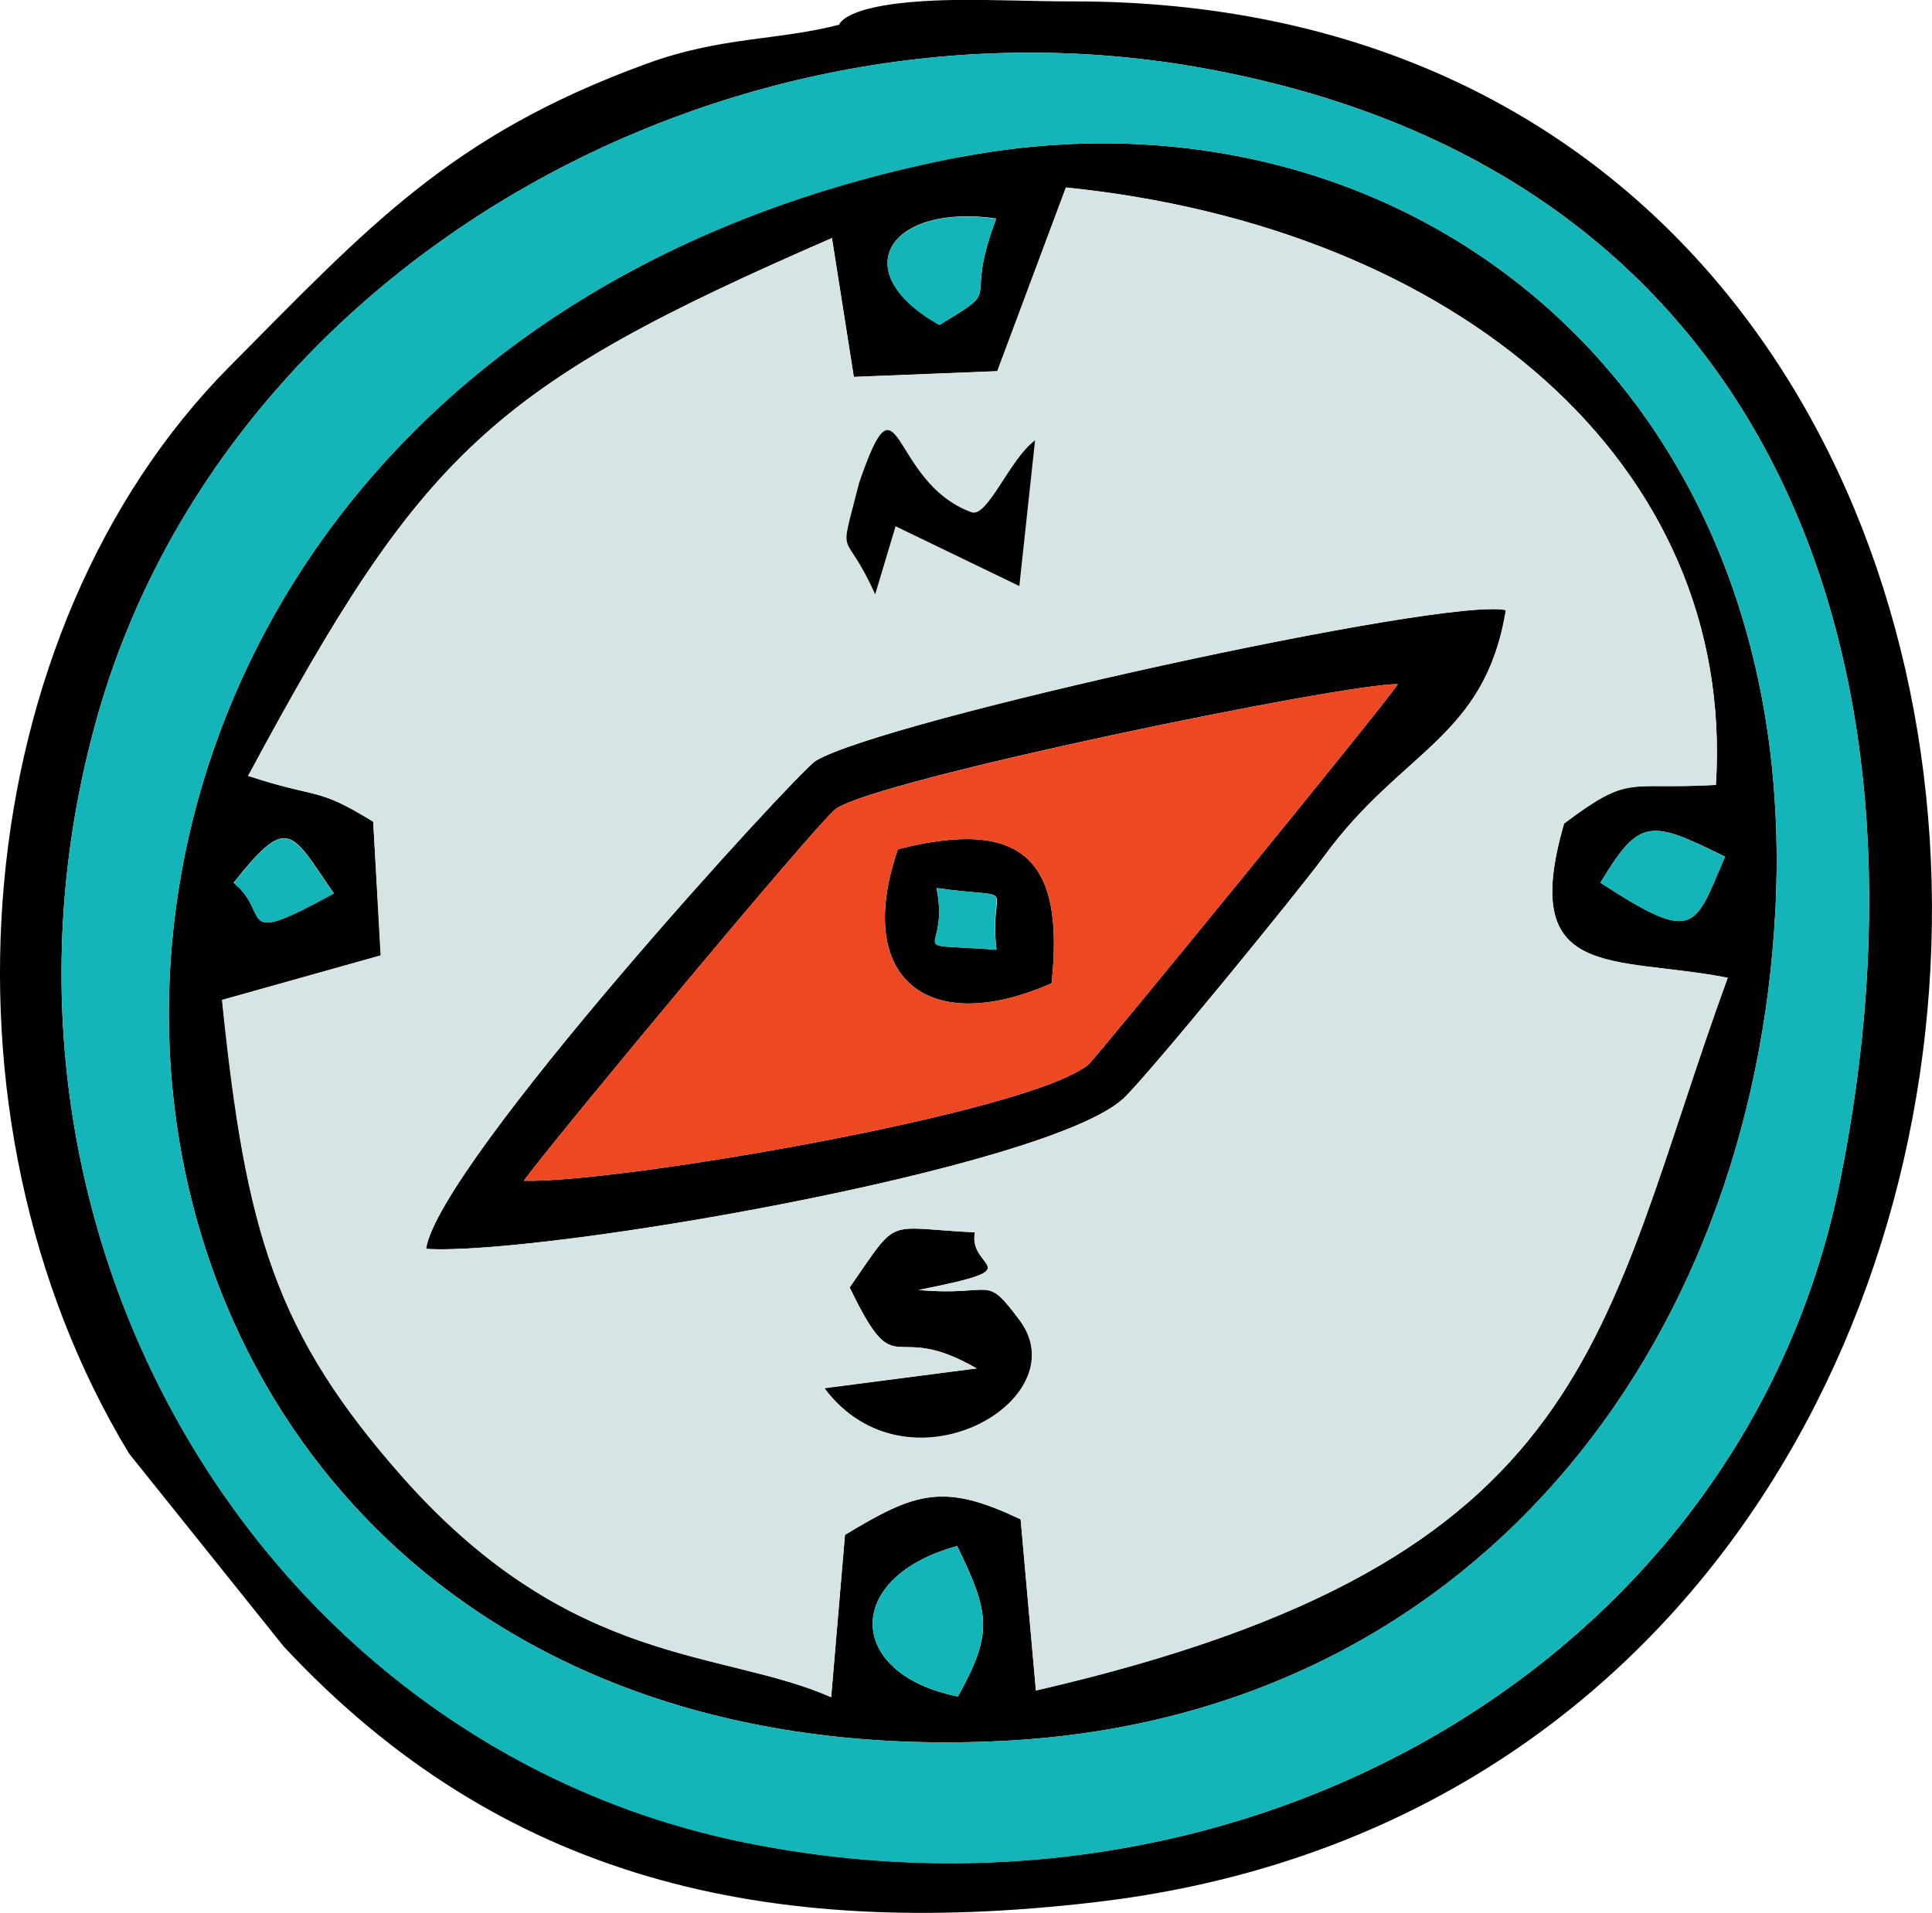 <svg xmlns="http://www.w3.org/2000/svg" viewBox="0 0 222.61 220.46"><defs><style>.a,.b,.c,.d{fill-rule:evenodd;}.b{fill:#14b5b8;}.c{fill:#d5e4e4;}.d{fill:#ee4823;}</style></defs><path class="a" d="M110.29,178.18c3.74,7.71,4.19,10,.08,17.34C97.42,192.92,97.16,181.75,110.29,178.18Zm74.12-76.45c4.51-7.52,5.73-7.26,14.35-3C195.21,107,195.38,108.87,184.41,101.73Zm-157.49,0c6.32-8,6.63-5.9,11.54,1.22C26.86,109.32,31.37,105.35,26.92,101.73Zm1.67-12.31C48.72,52,56.46,44.58,95.86,27.43l2.52,16,16.53-.66,7.91-21.17c45,4.59,77.24,31.72,74.89,68.85-10.38.6-9.78-1.33-17.49,4.45-5.3,18.29,5.67,15.2,18.85,17.78-15,41.18-14.66,67.18-79.71,82.14l-1.76-19.72c-8.93-4.29-12.16-3.09-20.24,1.78l-1.59,18.71c-12.53-5.53-29.79-3.37-49.15-25.14-14.91-16.78-18.28-28.49-21-55.22l18.28-5.13L43,94.7C36.36,90.61,36.9,92.15,28.59,89.42Zm79.63-52c-10.94-6.17-5.67-14,6.57-12.24C110.83,35.62,116,32.79,108.22,37.46Zm2.26-19.33C-16.93,42.71-6.33,206.92,115.7,200.63c53.58-2.75,86.29-45,88.87-95.84C207.63,43.9,161.25,8.35,110.48,18.13Z"/><path class="a" d="M211.94,136.48c-11.11,54.42-67.75,87.76-126.2,75.83C30.07,200.94-5.25,141.78,11.1,83,25.59,30.89,83-1.77,137.75,7.7,204.51,19.27,224.21,76.19,211.94,136.48ZM96.68,2.85C89.57,4.7,83.1,4.19,74.46,7.36c-22.6,8.25-32,18.77-48,34.87C-3.81,72.76-8.71,128.57,14.87,167.52L32.7,189.77c25.09,26.9,55.56,33.85,93.29,29.48C255.28,204.37,255.19-.07,123.44.16,119,.16,114.2-.07,109.86,0,97.19.22,96.74,2.83,96.68,2.85Z"/><path class="a" d="M60.37,136.08c1.87-2.83,33.84-41.36,35.94-42.86,4.74-3.4,58.45-14.45,64.75-14.37-1.39,2.21-34.7,43-35.64,43.82C118.79,128.26,70.77,136.42,60.37,136.08Zm-11.28,7.85c13.18.83,71.57-9.24,80.33-17.32,2.84-2.63,20.47-24.26,23.13-27.92,9-12.33,18.51-13.57,20.95-28.37-7-1.56-72,12.75-79.54,17.37C91.86,89,50.62,134,49.09,143.93Z"/><path class="a" d="M105.84,148.67c13.43-2.67,5.64-2.27,6.49-6.64-10.58-.51-8.62-2-14.43,6.35,5.61,11.65,4.53,3.49,14.63,9.33L95,160c9.61,12.84,29.4,1.39,22.51-7.82C113.38,146.66,114.65,149.46,105.84,148.67Z"/><path class="a" d="M107.91,102.35c10,1.39,6-1,6.91,7.11C103.51,108.61,109.52,110.34,107.91,102.35Zm-4.45-4.48c-5.16,15,3.57,21.71,17.71,15.45C122.65,99.32,118.11,94.16,103.46,97.87Z"/><path class="b" d="M110.48,18.13c50.77-9.78,97.15,25.77,94.09,86.66-2.58,50.82-35.29,93.09-88.87,95.84C-6.33,206.92-16.93,42.71,110.48,18.13ZM211.94,136.48C224.21,76.19,204.51,19.27,137.75,7.7,83-1.77,25.59,30.89,11.1,83c-16.35,58.82,19,118,74.64,129.35C144.19,224.24,200.83,190.9,211.94,136.48Z"/><path class="b" d="M110.29,178.18c-13.13,3.57-12.87,14.74.08,17.34C114.48,188.15,114,185.89,110.29,178.18Z"/><path class="b" d="M108.22,37.46c7.76-4.67,2.61-1.84,6.57-12.24C102.55,23.43,97.28,31.29,108.22,37.46Z"/><path class="b" d="M198.76,98.75c-8.62-4.28-9.84-4.54-14.35,3C195.38,108.87,195.21,107,198.76,98.75Z"/><path class="b" d="M38.46,103c-4.91-7.12-5.22-9.27-11.54-1.22C31.37,105.35,26.86,109.32,38.46,103Z"/><path class="b" d="M114.82,109.46c-1-8.13,3.06-5.72-6.91-7.11C109.52,110.34,103.51,108.61,114.82,109.46Z"/><path class="c" d="M105.84,148.67c8.81.79,7.54-2,11.62,3.46,6.89,9.21-12.9,20.66-22.51,7.82l17.58-2.24c-10.1-5.84-9,2.32-14.63-9.33,5.81-8.33,3.85-6.86,14.43-6.35C111.48,146.4,119.27,146,105.84,148.67Zm-56.75-4.74C50.62,134,91.86,89,94,87.69c7.54-4.62,72.57-18.93,79.54-17.37-2.44,14.8-11.93,16-20.95,28.37-2.66,3.66-20.29,25.29-23.13,27.92C120.66,134.69,62.27,144.76,49.09,143.93ZM28.59,89.42C36.9,92.15,36.36,90.61,43,94.7l.85,15.42-18.28,5.13c2.75,26.73,6.12,38.44,21,55.22C66,192.24,83.24,190.08,95.77,195.61l1.59-18.71c8.08-4.87,11.31-6.07,20.24-1.78l1.76,19.72c65.05-15,64.74-41,79.71-82.14-13.18-2.58-24.15.51-18.85-17.78,7.71-5.78,7.11-3.85,17.49-4.45,2.35-37.13-29.88-64.26-74.89-68.85l-7.91,21.17-16.53.66-2.52-16C56.46,44.58,48.72,52,28.59,89.42Z"/><path class="d" d="M103.46,97.87c14.65-3.71,19.19,1.45,17.71,15.45C107,119.58,98.3,112.87,103.46,97.87ZM60.37,136.08c10.4.34,58.42-7.82,65.05-13.41.94-.79,34.25-41.61,35.64-43.82-6.3-.08-60,11-64.75,14.37C94.21,94.72,62.24,133.25,60.37,136.08Z"/><path class="a" d="M99,55.63c-2.44,9.64-1.82,4.68,1.84,12.87l2.35-7.85,14.26,6.89,1.81-16.78c-2.89,2.1-5.47,8.93-7.31,8.28C102.41,55.58,103.77,41.75,99,55.63Z"/></svg>